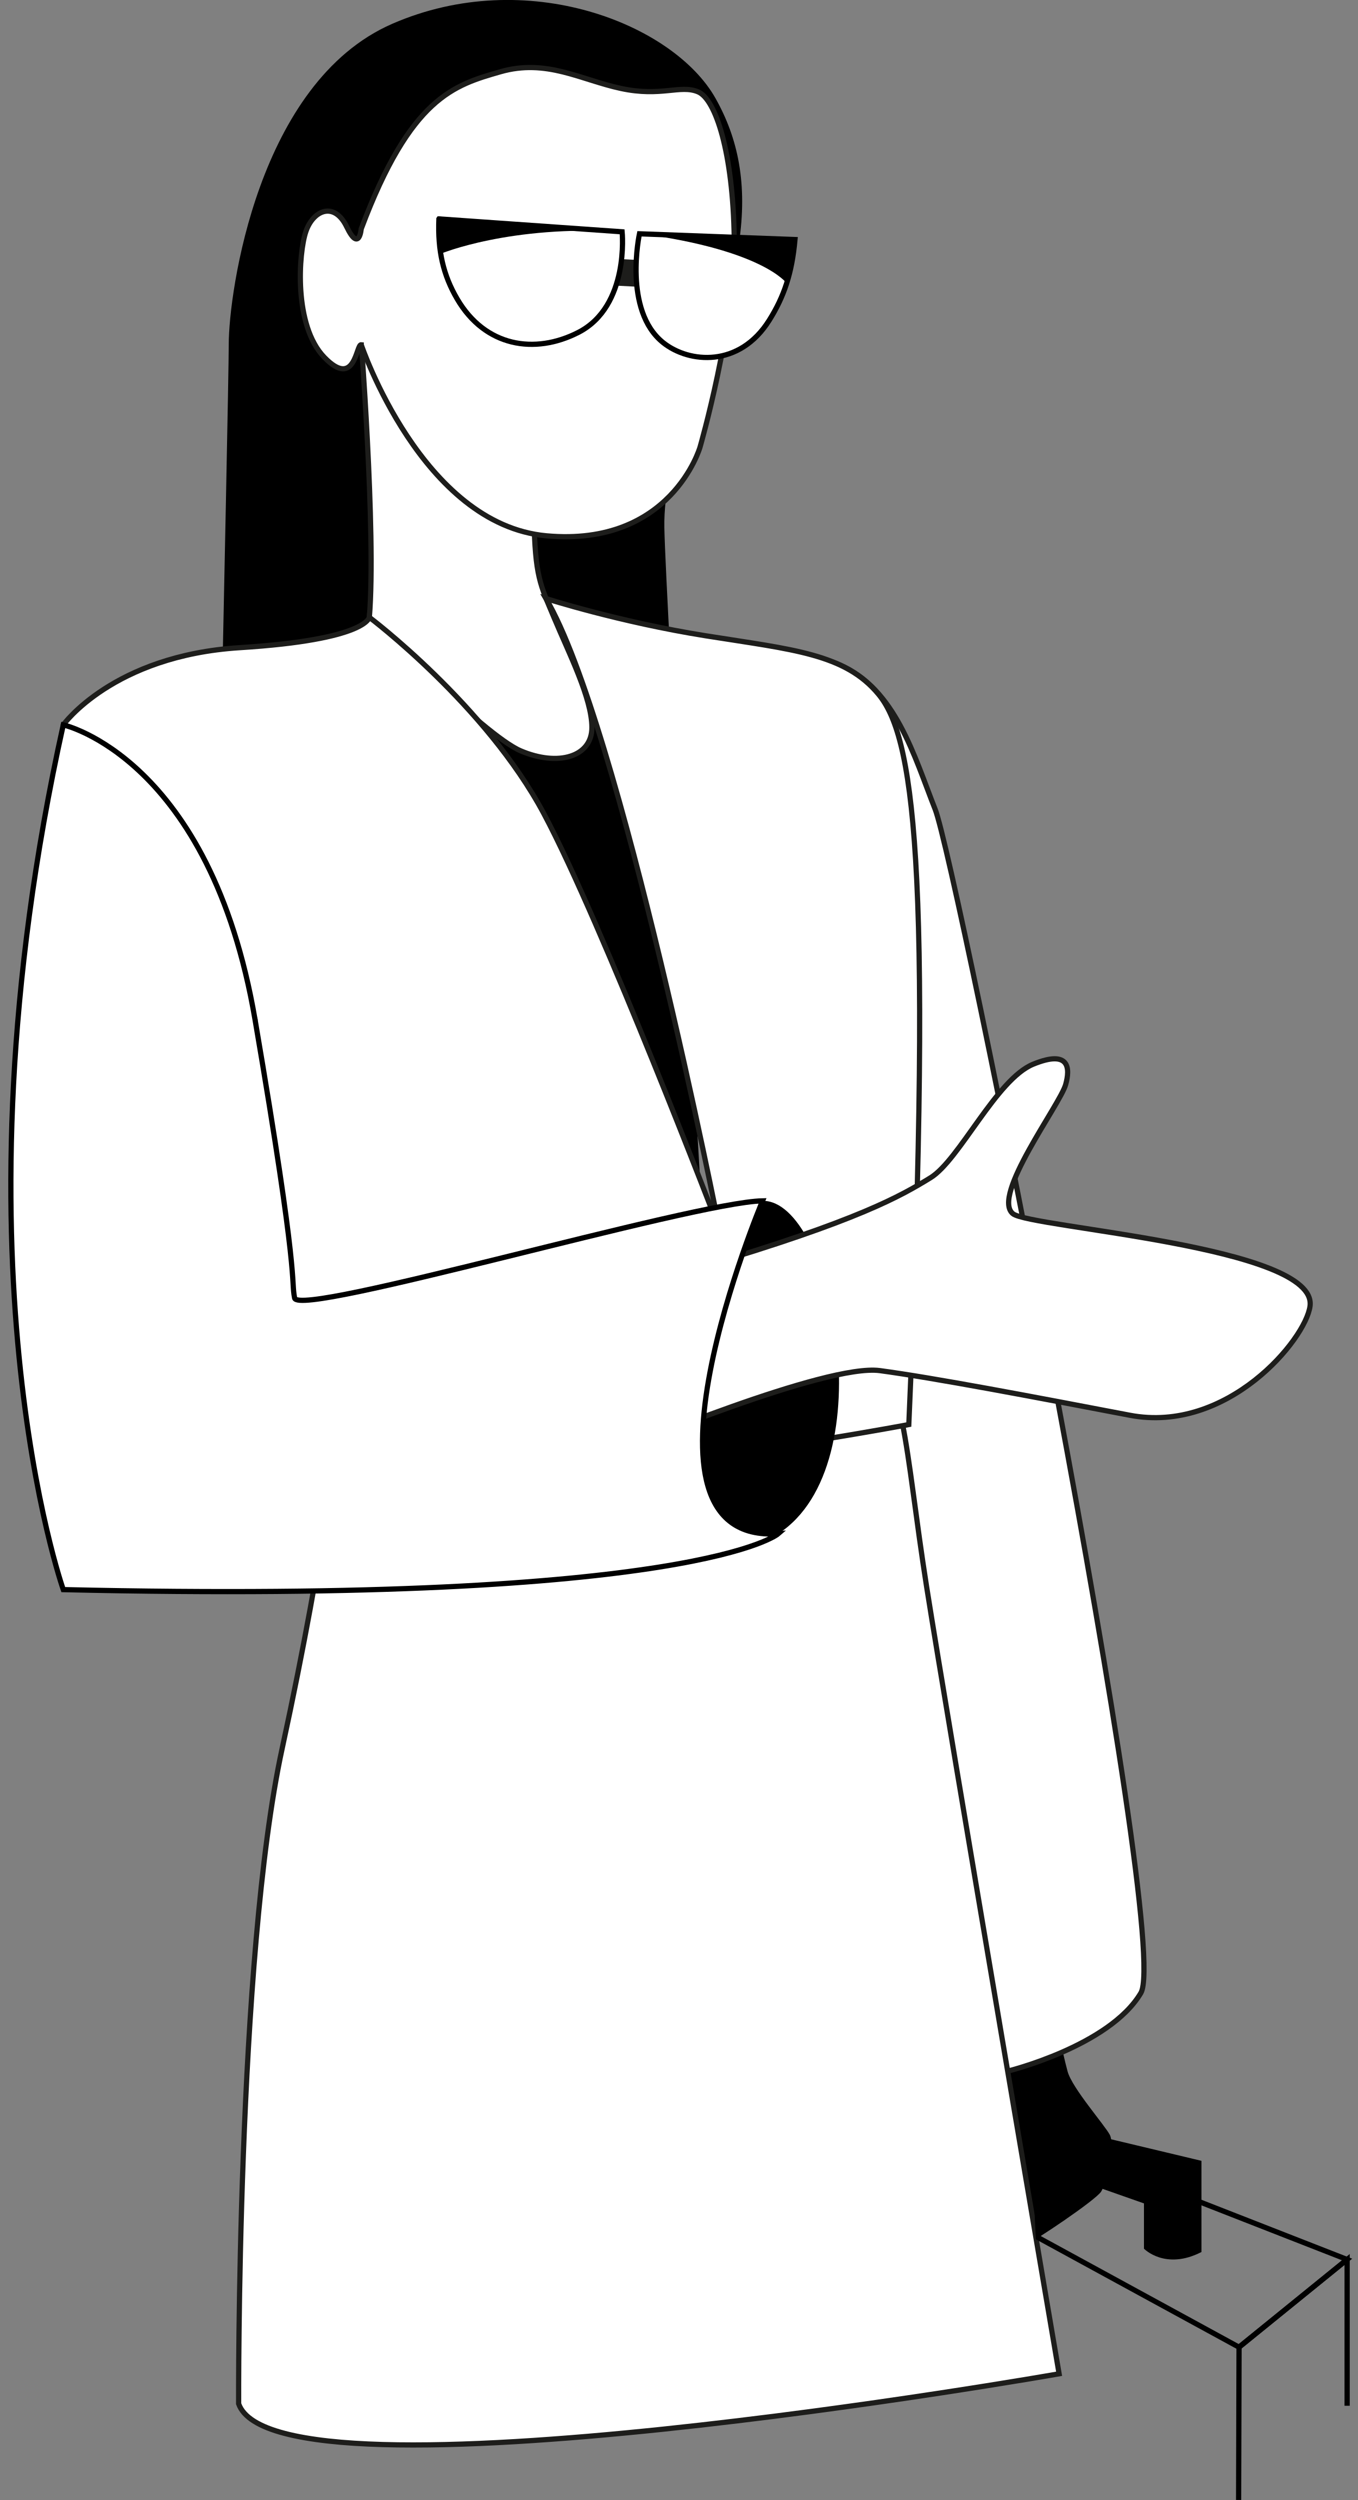 <svg width="125" height="230" viewBox="0 0 125 230" fill="none" xmlns="http://www.w3.org/2000/svg">
<rect x="0" y="0" width="125" height="230" fill="#808080" stroke="none"/>
<path fill-rule="evenodd" clip-rule="evenodd" d="M98.272 190.585C98.697 192.115 101.668 195.485 102.155 196.405C102.641 197.325 101.85 200.813 101.366 201.612C100.883 202.411 94.996 206.328 94.814 206.266C94.632 206.204 89.293 203.633 89.293 203.633C89.293 203.633 91.113 182.198 90.931 182.257C90.749 182.316 96.452 182.686 96.452 182.686C96.452 182.686 97.847 189.056 98.272 190.585Z" fill="black"/>
<path fill-rule="evenodd" clip-rule="evenodd" d="M105.009 183.361C107.922 178.461 88.025 79.365 86.082 74.466C84.142 69.567 82.455 63.367 77.233 61.14C72.01 58.91 80.986 67.975 82.199 77.407C83.412 86.839 79.834 130.384 79.834 130.384C79.834 130.384 88.871 183.115 89.844 188.26C90.814 193.405 90.662 191.172 92.751 190.546C92.751 190.546 102.096 188.26 105.009 183.361Z" fill="white" stroke="#1D1D1B" stroke-width="0.48"/>
<path fill-rule="evenodd" clip-rule="evenodd" d="M79.631 126.081C83.173 124.905 83.293 133.319 85.295 145.997C87.296 158.674 97.488 218.388 97.488 218.388C97.488 218.388 25.424 231.065 21.966 221.145C21.966 221.145 21.784 180.171 25.969 160.878C30.153 141.585 31.247 130.378 31.247 130.378V130.381C31.247 130.381 73.5 128.118 79.631 126.081Z" fill="white" stroke="#1D1D1B" stroke-width="0.48"/>
<path fill-rule="evenodd" clip-rule="evenodd" d="M21.055 31.675C21.055 26.936 23.725 7.584 36.1 2.193C48.475 -3.198 62.012 2.203 65.865 9.051C67.915 12.696 68.846 16.888 68.006 22.462C67.166 28.036 64.853 34.527 64.853 34.527C64.853 34.527 61.032 41.998 61.152 48.551C61.272 55.104 64.73 113.409 64.73 113.409C64.73 113.409 30.031 121.433 19.355 113.409V113.416C19.355 113.416 21.055 36.414 21.055 31.675Z" fill="black"/>
<path fill-rule="evenodd" clip-rule="evenodd" d="M33.998 56.788C33.998 56.788 44.473 67.608 47.931 69.079C51.388 70.549 54.483 69.629 54.483 66.934C54.483 64.238 52.358 60.076 51.025 56.889C49.692 53.706 49.267 53.093 49.144 47.578C49.024 42.066 49.144 43.353 49.144 43.353C49.144 43.353 44.696 49.579 33.148 30.083C33.148 30.083 34.644 49.029 33.998 56.788Z" fill="white" stroke="#1D1D1B" stroke-width="0.48"/>
<path fill-rule="evenodd" clip-rule="evenodd" d="M50.298 49.295C61.762 50.336 64.432 41.15 64.432 41.15C64.432 41.15 67.692 29.88 67.585 21.981C67.478 14.082 65.885 9.12 64.247 8.445C62.609 7.77 60.85 8.936 57.149 8.137C53.448 7.341 50.295 5.38 46.049 6.605C41.803 7.829 37.8 8.933 33.249 21.057C33.249 21.057 33.067 23.261 31.916 20.874C30.764 18.486 28.821 19.341 28.156 21.303C27.488 23.261 27.005 29.939 29.856 32.877C32.707 35.818 32.769 31.652 33.252 31.714V31.718C33.252 31.718 38.832 48.253 50.298 49.295Z" fill="white" stroke="#1D1D1B" stroke-width="0.48"/>
<path fill-rule="evenodd" clip-rule="evenodd" d="M22.082 59.584C33.789 58.851 33.993 56.788 33.993 56.788C33.993 56.788 44.711 64.851 50.047 74.833C55.386 84.815 66.243 113.174 66.243 113.174C66.243 113.174 57.076 66.593 50.255 55.065C50.255 55.065 56.96 57.22 64.969 58.494C72.974 59.768 77.769 60.135 80.863 63.871C83.958 67.608 85.959 78.507 83.653 131.059C83.653 131.059 33.546 140.491 27.48 133.875C27.48 133.875 22.991 100.558 23.477 93.822C23.477 93.822 16.925 71.407 5.824 66.691V66.688C5.824 66.688 10.375 60.318 22.082 59.584Z" fill="white" stroke="#1D1D1B" stroke-width="0.48"/>
<path fill-rule="evenodd" clip-rule="evenodd" d="M5.825 66.688C5.825 66.688 19.352 69.688 23.478 93.818C27.604 117.949 26.754 117.582 27.118 119.419C27.481 121.257 63.757 110.6 70.189 110.478C76.618 110.357 81.471 134.73 71.645 141.1C71.645 141.1 64.246 147.591 5.829 146.245H5.825C5.825 146.245 -5.032 115.623 5.825 66.688Z" fill="black"/>
<path fill-rule="evenodd" clip-rule="evenodd" d="M56.973 25.062L58.552 25.144L56.973 25.062Z" fill="black"/>
<path d="M56.973 25.062L58.552 25.144" stroke="#1D1D1B" stroke-width="2.46"/>
<path fill-rule="evenodd" clip-rule="evenodd" d="M80.991 126.097C85.961 126.765 95.005 128.485 103.984 130.201C112.962 131.917 120.167 123.261 120.585 120.169C121.335 114.644 94.849 112.964 93.237 111.664C91.216 110.03 97.574 101.629 98.09 99.782C98.495 98.331 98.505 96.517 95.105 97.906C91.706 99.294 88.313 106.725 85.643 108.359C82.973 109.994 79.091 112.28 64.451 116.606C49.812 120.936 54.846 127.676 57.516 133.204V133.201C57.516 133.201 76.022 125.429 80.991 126.097Z" fill="white" stroke="#1D1D1B" stroke-width="0.48"/>
<path fill-rule="evenodd" clip-rule="evenodd" d="M95.364 199.222L105.299 202.713V206.879C105.299 206.879 107.252 208.899 110.59 207.186V198.796L97.488 195.671V195.668C96.638 195.547 94.394 196.955 95.364 199.222Z" fill="black"/>
<path fill-rule="evenodd" clip-rule="evenodd" d="M114.046 215.941L123.995 207.874L95.125 196.589L95.583 205.871L114.046 215.941Z" stroke="black" stroke-width="0.48"/>
<path d="M123.999 221.331V207.874L114.051 215.94L114.012 229.997" stroke="black" stroke-width="0.48"/>
<path fill-rule="evenodd" clip-rule="evenodd" d="M5.825 66.688C5.825 66.688 19.352 69.688 23.478 93.818C27.604 117.949 26.754 117.582 27.118 119.419C27.481 121.257 63.757 110.6 70.189 110.478C70.189 110.478 56.844 142.141 71.645 141.1C71.645 141.1 64.246 147.591 5.829 146.245H5.825C5.825 146.245 -5.032 115.623 5.825 66.688Z" fill="white" stroke="black" stroke-width="0.48"/>
<path fill-rule="evenodd" clip-rule="evenodd" d="M57.264 21.326C57.264 21.326 57.965 28.164 53.232 30.584C49.226 32.631 44.665 31.914 42.083 27.506C40.802 25.318 40.279 23.081 40.4 20.144L40.403 20.14L57.264 21.326Z" fill="white" stroke="black" stroke-width="0.48"/>
<path fill-rule="evenodd" clip-rule="evenodd" d="M58.861 21.509C58.861 21.509 57.324 28.56 61.048 31.527C63.435 33.43 68.071 33.833 70.808 29.461C72.168 27.293 72.897 25.147 73.176 22.039L58.861 21.509Z" fill="white" stroke="black" stroke-width="0.48"/>
<path fill-rule="evenodd" clip-rule="evenodd" d="M72.415 26.068C72.415 26.068 73.187 23.248 73.184 22.043L59.031 21.512V21.509C70.274 23.019 72.415 26.068 72.415 26.068Z" fill="black"/>
<path fill-rule="evenodd" clip-rule="evenodd" d="M40.572 23.343C40.572 23.343 40.27 20.448 40.406 20.144L57.268 21.329V21.326C46.952 20.674 40.572 23.343 40.572 23.343Z" fill="black"/>
</svg>

